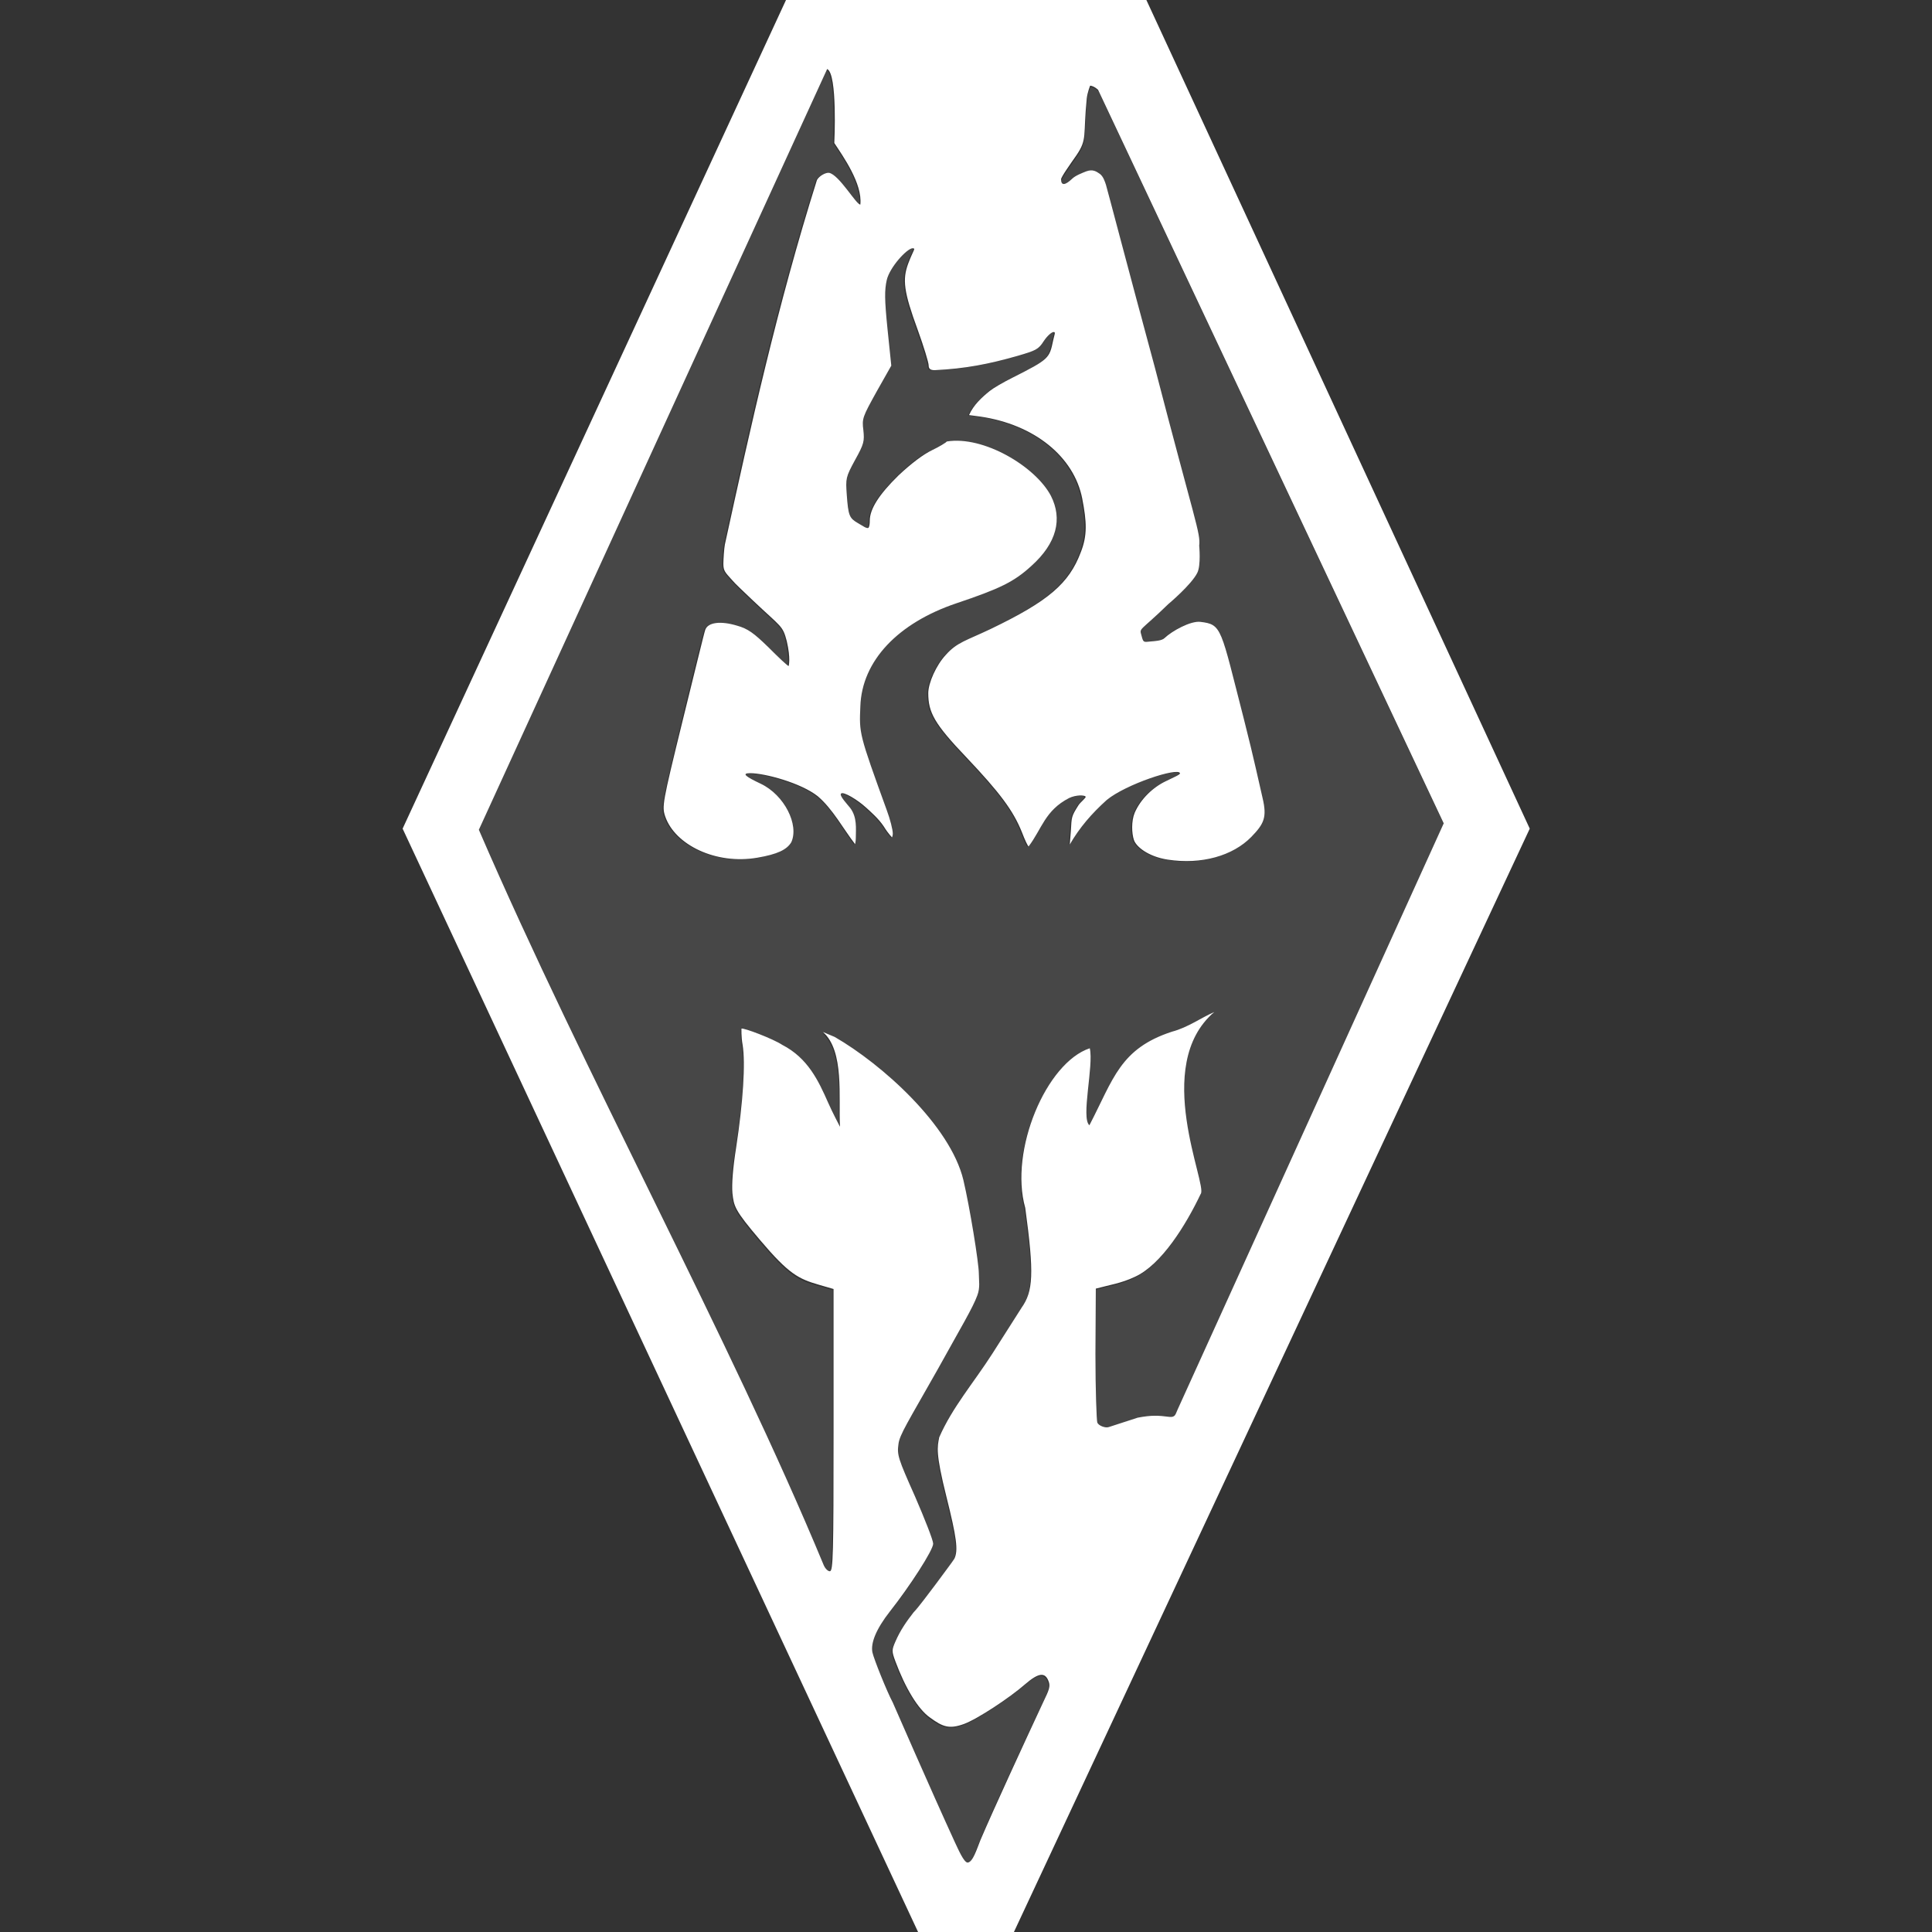<svg version="1.1" xmlns="http://www.w3.org/2000/svg" x="0" y="0" viewBox="0 0 512 512" xml:space="preserve"><rect x="0" y="0" width="512" height="512" fill="#333333" stroke="none"/><g fill="#fff"><path d="M382.7 218.6L291.1 24.2s-1-1-2.1-1.1c0 0-.8 1.7-.9 3.4-1 10 .2 10.7-2.7 15-1.6 2.3-4.1 5.8-4.1 6.4 0 1.9 1 1.7 2.9-.1.9-.9 2.8-1.6 3.8-2 1.6-.6 2.6 0 3.6.7.9.6 1.2 2 1.6 2.9.4.9 5.8 22.3 12.5 47.9 10.8 41.2 12.2 44.1 11.8 47.4 0 0 .5 5.3-.5 7.2-1.6 3.2-7.7 8.3-7.7 8.3-7.6 7.3-7.6 6.1-7.1 8.3.5 1.9.5 1.7 2.4 1.6 1.2-.1 3-.2 3.7-.9 2-1.9 6.8-4.6 9.5-4.3 5.7.7 5.2 1.5 11.6 26 2.7 10.7 4 16.9 4.9 20.7 1.2 5 .3 6.7-3 10.3-4.9 5-13.3 7.5-22.2 6-5-.8-8.3-3.4-8.9-5.2-.6-1.8-.7-5 .2-7.2 1.5-3.6 4.8-6.7 8.3-8.4 2-1 3.8-1.7 3.7-2.1-.4-1.5-14.3 2.8-19.4 7.1-3.9 3.6-7.2 7.2-9.8 11.8l.3-3.7c.2-3.6.1-3.7 2-6.7.5-.8 2.1-2.1 1.9-2.3-.3-.4-2.5-.5-4.4.4-6.2 3.2-7.1 8.2-10.7 12.8-.2 0-1-1.7-1.8-3.8-2.2-5.7-5.8-10.5-14.7-19.8-8.5-9-10.1-11.9-10.1-17 0-2.6 2.1-7.3 4.6-10.1 3.1-3.4 5.3-3.8 11.9-6.9 15.4-7.4 20.8-12.2 23.9-20.3 1.7-4.6 1.6-8.2.4-14.3-2.2-11.2-12.7-19.6-27-21.7l-3-.4c1.3-2.7 3.5-4.7 5.5-6.4.9-.8 3.6-2.3 6-3.5 9.7-4.8 9.8-5 10.8-9.9.3-1.4.7-2.1.2-2.2-.5 0-1.8.9-2.7 2.4-1.4 2.2-2.1 2.6-6.9 3.9-7.8 2.2-14.1 3.4-22 3.8-1.2 0-1.6-.3-1.6-1.3 0-.7-1.3-4.9-2.9-9.4-3.7-10.1-4.1-13.3-2.5-17.6 1.4-3.7 2.1-4 1.1-4-1.5 0-6 4.9-6.8 8.4-.6 2.7-.6 5 .2 13l1 9.7-3.9 6.9c-3.7 6.6-3.9 7-3.5 10.2.3 2.9.2 3.6-2.2 7.9-2.5 4.5-2.6 4.8-2.2 9.2.4 5.5.7 6.2 2.9 7.5 1.4.8 2.3 1.5 2.8 1.3.4-.2.4-1 .4-1.9 0-3.1 2.4-6.9 7.6-12 3.3-3.2 6.5-5.7 8.9-6.7 2-.9 3.7-1.9 3.9-2.3 9.7-1.6 23.4 6.5 27.6 14.4 3 6.1 1.6 12.5-5.2 18.6-4.6 4.1-8.4 5.9-19.9 9.9-15.4 5.1-24.9 15.1-25.4 27.3-.3 7.1-.4 7 7 27.5.9 2.4 1.6 5.2 1.6 6.2 0 .7-.2 1-.2 1s-.9-.9-2.2-2.9c-1.3-2-3.5-3.9-4.7-5-2.4-2.1-6-4.4-6.6-3.7-.6.6 1.7 2.9 2.4 3.8 1.9 2.5 1.5 5.5 1.5 7.9 0 1.1-.2 1.7-.2 1.7-3-4-5.7-9.3-9.9-12.7-4.4-3.5-14-6-17.9-6.1-2.6 0-1 1 2.8 2.8 6.2 3 10.2 11 8.1 15.5-1.1 2-3.6 3.2-9 4.1-10.9 1.8-21.7-3.3-24.4-10.9-.9-2.5-.7-3.2 4.6-25.4 3-12.5 5.7-23.3 6-24.1.7-2 4-2.5 8.4-1.1 2.7.9 4.4 2 8.3 5.7 2.6 2.6 5.1 5 5.4 5 0 0 .5-2-.5-6.6-.9-4-1.2-3.4-8.9-10.7-3-2.8-4.6-4.4-5.7-5.6-1.7-1.9-2.2-2.4-2.2-4.2 0-1 .2-4.1.4-5.1 6.7-31.1 13.9-63.4 24.4-96.6.6-1.1 2.3-2 3.2-1.9 2.7.4 7.3 8.5 8.3 8.4.6-5.5-4.5-12.8-6.9-16.3 0 0 .9-18.3-1.9-19.6l-92.2 201.8c27.9 64.6 66.4 134.6 91.4 194.9.3.9 1 1.6 1.6 1.6.8 0 1-4.3 1-37.4v-37.4l-3.8-1.1c-5.6-1.5-7.9-2.8-15.7-11.9-6.7-7.9-6.9-8.9-7.3-12.4-.3-2.5 0-6.4 1-12.2 1.9-11.8 2.6-22.1 1.7-27.1-.4-2.2-.3-4.3-.3-4.3.5-.3 8.4 2.7 10.8 4.3 6.7 3.5 9.6 9.4 12.2 15.4 1 2.2 3.1 6.3 3.1 6.3-.4-7.7 1.2-20-4.5-25.1l3.1 1.3c12.6 7.1 30.7 23.4 34.1 37.9 1.7 7.2 4.1 22 4.1 24.8 0 1.8.3 3.7-.4 5.8-1.2 3.3-4.3 8.7-10.5 19.6-7.8 14-10.1 17.3-10.4 19.8-.3 2.9 0 3.9 4.4 13.9 2.6 5.9 4.8 11.6 4.8 12.5 0 1.7-6 11.3-11.5 18-3.6 4.5-5.2 8.3-4.6 10.8.4 1.8 3.8 10.3 5.4 13.3 0 0 10.2 23.4 16.4 36.9 1 2.1 2.4 5.4 3.4 5.5 1.4 0 2.4-3.7 3.4-5.9 3.3-8.1 11.8-26.3 16.7-36.7 1.5-3.2 1.9-4.1 1.4-5.4-.9-2.5-2.6-2.4-6.3.8-4 3.4-12.6 9.2-16.2 10.5-3.8 1.3-5.5.7-8.9-1.7-3-2.2-6.5-7.8-9.2-14.9-1-2.7-1-3.1 0-5.3 1.2-3 3-5.4 4.8-7.7 1.3-1.2 4-5 5.9-7.5 1.7-2.2 4.6-6 4.9-6.7 1.1-2.2.6-5.7-2.1-16.5-2.9-11.6-2.4-13.1-1.9-15.7 3.4-8.1 9.1-14.4 14.1-22.2l7.7-12.1c3.1-4.3 3.4-8.9 1-26.5-4.3-15.1 5.7-38.4 17.1-42.3 1 4.5-2.4 18.5-.1 20.4 6.5-12.3 8.2-20.2 21.9-24.8 4.1-1 7.6-3.6 11.2-5.2-16.8 14.3-1.7 46-3.6 48.2-3.9 8.3-10.4 18.8-17.5 22-3.5 1.7-6.5 2.1-10.3 3.1l-.1 17.3c-.1 9.6.3 17.8.5 18.2.3.8 2.1 1.5 3 1.2l7.7-2.5c3.6-.8 5.3-.6 8.5-.2 1.5.1 1.5-.7 2.2-1.7l70.7-155.5z" opacity=".1"/><path d="M303.8 0h-95.5L106.7 219.6 243.3 512h25.4l136.7-292.4L303.8 0zm6.2 375.5c-3.1-.4-4.8-.5-8.5.2l-7.7 2.5c-.9.3-2.7-.4-3-1.2-.2-.5-.5-8.7-.5-18.2l.1-17.3c3.7-1 6.7-1.4 10.3-3.1 7.1-3.2 13.6-13.8 17.5-22 1.9-2.3-13.1-34 3.6-48.2-3.5 1.5-7 4.1-11.2 5.2-13.8 4.5-15.5 12.5-21.9 24.8-2.3-1.9 1.2-15.9.1-20.4-11.5 3.8-21.4 27.1-17.1 42.3 2.4 17.6 2.1 22.1-1 26.5l-7.7 12.1c-5 7.8-10.6 14.2-14.1 22.2-.5 2.6-1 4.1 1.9 15.7 2.7 10.8 3.2 14.3 2.1 16.5-.4.7-3.3 4.5-4.9 6.7-1.9 2.5-4.7 6.3-5.9 7.5-1.8 2.3-3.5 4.7-4.8 7.7-1 2.3-1 2.6 0 5.3 2.6 7 6 12.7 9.2 14.9 3.3 2.4 5 3.1 8.9 1.7 3.6-1.3 12.2-7 16.2-10.5 3.7-3.2 5.4-3.3 6.3-.8.5 1.3.1 2.3-1.4 5.4-4.9 10.5-13.3 28.7-16.7 36.7-.9 2.2-2 5.9-3.4 5.9-1-.1-2.4-3.4-3.4-5.5-6.2-13.5-16.4-36.9-16.4-36.9-1.6-3-5-11.5-5.4-13.3-.5-2.5 1-6.2 4.6-10.8 5.3-6.7 11.5-16.3 11.5-18 0-.9-2.2-6.5-4.8-12.5-4.5-10.1-4.8-11-4.4-13.9.3-2.5 2.5-5.8 10.4-19.8 6.1-11 9.3-16.3 10.5-19.6.8-2.1.4-4 .4-5.8 0-2.8-2.4-17.6-4.1-24.8-3.5-14.5-21.6-30.7-34.1-37.9l-3.1-1.3c5.7 5 4.1 17.3 4.5 25.1 0 0-2.1-4-3.1-6.3-2.6-5.9-5.4-11.9-12.2-15.4-2.4-1.6-10.3-4.6-10.8-4.3 0 0-.1 2.1.3 4.3.8 4.9.1 15.3-1.7 27.1-.9 5.7-1.2 9.8-1 12.2.4 3.5.5 4.4 7.3 12.4 7.7 9.1 10.2 10.3 15.7 11.9l3.8 1.1V379c0 33.2-.1 37.4-1 37.4-.5 0-1.2-.7-1.6-1.6-25-60.3-63.5-130.3-91.4-194.9l92.3-201.6c2.8 1.2 1.9 19.6 1.9 19.6 2.3 3.5 7.5 10.8 6.9 16.3-1 .2-5.6-7.9-8.3-8.4-.9-.1-2.6.8-3.2 1.9-10.5 33.3-17.6 65.5-24.4 96.6-.2 1-.4 4-.4 5.1 0 1.9.5 2.3 2.2 4.2 1.1 1.3 2.8 2.8 5.7 5.6 7.5 7.1 7.8 6.5 8.9 10.7 1.1 4.7.5 6.6.5 6.6-.3 0-2.8-2.4-5.4-5-3.8-3.7-5.4-4.9-8.3-5.7-4.3-1.3-7.7-.9-8.4 1.1-.3.8-2.9 11.6-6 24.1-5.4 22-5.5 22.7-4.6 25.4 2.6 7.5 13.4 12.8 24.4 10.9 5.3-.9 7.8-2.1 9-4.1 2.1-4.6-1.8-12.5-8.1-15.5-3.8-1.8-5.3-2.8-2.8-2.8 3.9 0 13.5 2.6 17.9 6.1 4 3.4 6.8 8.7 9.9 12.7 0 0 .2-.7.2-1.7 0-2.4.4-5.4-1.5-7.9-.7-.9-3-3.3-2.4-3.8.6-.6 4.3 1.6 6.6 3.7 1.2 1.1 3.3 2.9 4.7 5 1.3 2.1 2.2 2.9 2.2 2.9s.2-.4.2-1c0-1-.7-3.8-1.6-6.2-7.4-20.4-7.3-20.3-7-27.5.4-12.1 10-22.1 25.4-27.3 11.6-3.9 15.3-5.7 19.9-9.9 6.8-6.1 8.3-12.5 5.2-18.6-4.1-7.8-17.9-16-27.6-14.4-.2.3-2 1.4-3.9 2.3-2.3 1.1-5.5 3.5-8.9 6.7-5.2 5.1-7.6 8.9-7.6 12 0 .8-.1 1.7-.4 1.9-.5.2-1.4-.5-2.8-1.3-2.2-1.3-2.5-1.9-2.9-7.5-.3-4.3-.3-4.6 2.2-9.2 2.4-4.3 2.5-5 2.2-7.9-.4-3.1-.2-3.5 3.5-10.2l3.9-6.9-1-9.7c-.8-7.9-.8-10.3-.2-13 .8-3.4 5.3-8.3 6.8-8.4 1 0 .3.3-1.1 4-1.6 4.3-1.2 7.5 2.5 17.6 1.6 4.4 2.9 8.7 2.9 9.4 0 .9.4 1.3 1.6 1.3 8.1-.4 14.3-1.6 22-3.8 4.8-1.4 5.5-1.7 6.9-3.9 1-1.5 2.2-2.5 2.7-2.4.5 0 .1.8-.2 2.2-1 4.8-1.1 5-10.8 9.9-2.4 1.2-5 2.7-6 3.5-2.1 1.7-4.3 3.7-5.5 6.4l3 .4c14.3 2.1 24.8 10.6 27 21.7 1.2 6.2 1.4 9.8-.4 14.3-3.1 8.2-8.5 12.9-23.9 20.3-6.5 3.1-8.9 3.5-11.9 6.9-2.5 2.7-4.6 7.4-4.6 10.1 0 5.1 1.6 8.1 10.1 17 8.9 9.4 12.4 14.1 14.7 19.8.8 2.1 1.6 3.8 1.8 3.8 3.5-4.6 4.3-9.5 10.7-12.8 1.9-.9 4.1-.8 4.4-.4.2.3-1.4 1.5-1.9 2.3-1.9 3-1.8 3.1-2 6.7l-.3 3.7c2.6-4.5 5.8-8.2 9.8-11.8 5.1-4.2 18.9-8.7 19.4-7.1.1.4-1.7 1.1-3.7 2.1-3.4 1.6-6.7 4.7-8.3 8.4-.9 2.2-.8 5.4-.2 7.2s3.8 4.4 8.9 5.2c9 1.4 17.3-1 22.2-6 3.4-3.5 4.2-5.2 3-10.3-.9-3.8-2.2-10.1-4.9-20.7-6.3-24.5-5.8-25.3-11.6-26-2.6-.3-7.5 2.4-9.5 4.3-.7.7-2.5.8-3.7.9-1.9.2-1.9.3-2.4-1.6-.6-2.1-.5-.9 7.1-8.3 0 0 6.1-5.1 7.7-8.3 1-2 .5-7.2.5-7.2.4-3.3-1.1-6.2-11.8-47.4-7-25.8-12.6-47.3-12.9-48.2s-.7-2.2-1.6-2.9c-1-.7-1.9-1.3-3.6-.7-1 .4-2.9 1.1-3.8 2-1.8 1.7-2.9 1.9-2.9.1 0-.6 2.5-4.1 4.1-6.4 2.9-4.3 1.7-5 2.7-15 .2-1.7.9-3.4.9-3.4 1.1.1 2.1 1.1 2.1 1.1l91.6 194.4-70.5 155.3c-.6 1.3-.6 2.1-2.1 2z"/></g></svg>
